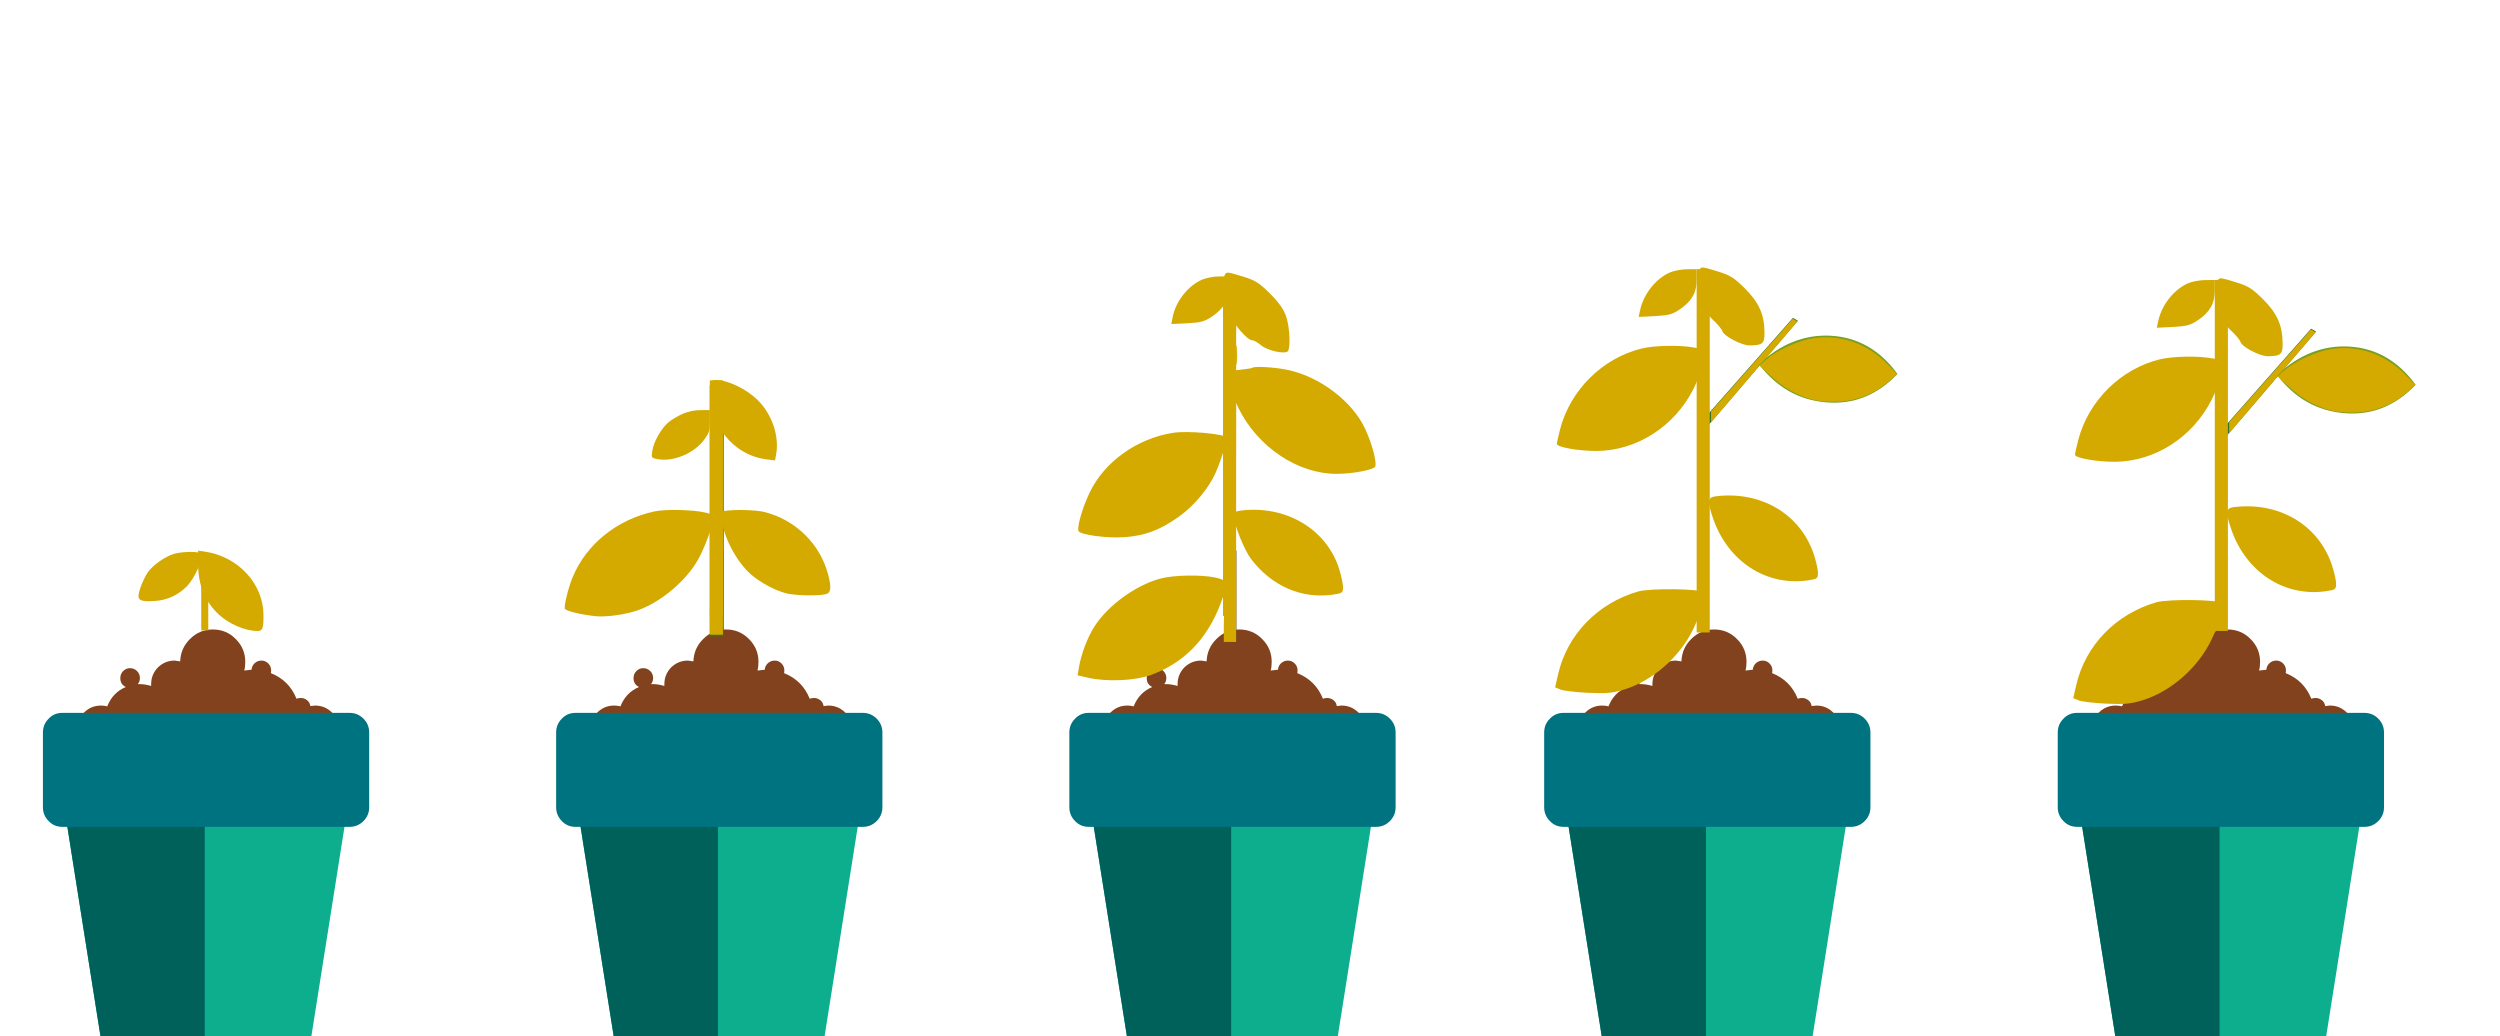 <?xml version="1.0" encoding="UTF-8" standalone="no"?>
<svg
   xmlns:dc="http://purl.org/dc/elements/1.1/"
   xmlns:cc="http://creativecommons.org/ns#"
   xmlns:rdf="http://www.w3.org/1999/02/22-rdf-syntax-ns#"
   xmlns:svg="http://www.w3.org/2000/svg"
   xmlns="http://www.w3.org/2000/svg"
   xmlns:xlink="http://www.w3.org/1999/xlink"
   xmlns:sodipodi="http://sodipodi.sourceforge.net/DTD/sodipodi-0.dtd"
   xmlns:inkscape="http://www.inkscape.org/namespaces/inkscape"
   version="1.1"
   preserveAspectRatio="none"
   x="0px"
   y="0px"
   width="700px"
   height="290px"
   viewBox="0 0 700 290"
   id="svg593"
   sodipodi:docname="plant.svg"
   inkscape:version="0.92.3 (2405546, 2018-03-11)">
  <sodipodi:namedview
     pagecolor="#ffffff"
     bordercolor="#666666"
     borderopacity="1"
     objecttolerance="10"
     gridtolerance="10"
     guidetolerance="10"
     inkscape:pageopacity="0"
     inkscape:pageshadow="2"
     inkscape:window-width="1366"
     inkscape:window-height="705"
     id="namedview595"
     showgrid="false"
     inkscape:zoom="1.2283455"
     inkscape:cx="375.99272"
     inkscape:cy="89.85319"
     inkscape:window-x="-8"
     inkscape:window-y="-8"
     inkscape:window-maximized="1"
     inkscape:current-layer="svg593" />
  <defs
     id="defs239">
    <g
       id="Symbol_12_0_Layer0_0_MEMBER_0_FILL">
      <path
         fill="#347424"
         stroke="none"
         d=" M 308.95 97.8 L 307.6 98.05 306.5 132.2 308.35 132.2 308.95 97.8 Z"
         id="path2" />
    </g>
    <g
       id="Symbol_12_0_Layer0_1_MEMBER_0_FILL">
      <path
         fill="#799F1F"
         stroke="none"
         d=" M 322.7 110.2 Q 316.95 108.8 312.65 112.05 308.5 115.2 307.8 121.1 313.5 122.35 317.9 119.2 322.35 116.05 322.7 110.2 Z"
         id="path5" />
    </g>
    <g
       id="Symbol_12_0_Layer0_2_MEMBER_0_FILL">
      <path
         fill="#CCD133"
         stroke="none"
         d=" M 322.5 73.05 Q 316.75 71.65 312.5 74.9 308.3 78.05 307.6 83.95 313.3 85.2 317.7 82.05 322.15 78.9 322.5 73.05 Z"
         id="path8" />
    </g>
    <g
       id="Symbol_12_0_Layer0_3_MEMBER_0_FILL">
      <path
         fill="#CCD133"
         stroke="none"
         d=" M 308.35 71.05 Q 307.2 68 303.75 66.8 302.05 69.9 303.3 73 304.5 76.05 307.85 77.3 309.45 74.05 308.35 71.05 Z"
         id="path11" />
    </g>
    <g
       id="Symbol_12_0_Layer0_4_MEMBER_0_FILL">
      <path
         fill="#41C0F0"
         stroke="none"
         d=" M 294.55 95.15 Q 292.75 96.2 292.75 97.65 292.75 99.1 294.55 100.15 296.35 101.2 298.9 101.25 297.1 103.05 296.6 105.05 296.05 107.1 297.1 108.1 298.15 109.15 300.15 108.65 302.15 108.1 303.95 106.35 304 108.85 305.05 110.65 306.1 112.45 307.55 112.45 309.05 112.45 310.1 110.65 311.15 108.85 311.15 106.35 313 108.1 315 108.65 317 109.15 318.05 108.1 319.05 107.1 318.55 105.05 318 103.05 316.25 101.25 318.8 101.2 320.6 100.15 322.35 99.1 322.35 97.65 322.35 96.2 320.6 95.15 318.8 94.1 316.25 94.05 318 92.25 318.55 90.25 319.05 88.25 318.05 87.2 317 86.15 315 86.65 313 87.2 311.15 88.95 311.15 86.45 310.1 84.65 309.05 82.85 307.55 82.85 306.1 82.85 305.05 84.65 304 86.45 303.95 88.95 302.15 87.2 300.15 86.65 298.15 86.15 297.1 87.2 296.05 88.25 296.6 90.25 297.1 92.25 298.9 94.05 296.35 94.1 294.55 95.15 M 304.95 98.75 Q 305.25 98.25 305.25 97.65 305.25 97.1 304.95 96.55 305.5 96.4 305.9 96 306.2 95.75 306.5 95.05 307.1 95.3 307.55 95.3 308.05 95.3 308.65 95.05 308.8 95.6 309.2 96 309.7 96.45 310.2 96.55 309.9 97.1 309.9 97.65 309.9 98.25 310.2 98.75 309.7 98.85 309.2 99.3 308.8 99.7 308.65 100.25 308.05 100 307.55 100 307.1 100 306.5 100.25 306.2 99.55 305.9 99.3 305.5 98.9 304.95 98.75 Z"
         id="path14" />
    </g>
    <g
       id="Symbol_12_0_Layer0_5_MEMBER_0_FILL">
      <path
         fill="#FFE400"
         stroke="none"
         d=" M 312.85 97.65 Q 312.85 95.45 311.3 93.9 309.75 92.35 307.55 92.35 305.4 92.35 303.8 93.9 302.25 95.5 302.25 97.65 302.25 99.85 303.8 101.4 305.4 102.95 307.55 102.95 309.75 102.95 311.3 101.4 312.85 99.85 312.85 97.65 Z"
         id="path17" />
    </g>
    <g
       id="Symbol_12_0_Layer0_6_MEMBER_0_FILL">
      <path
         fill="#347424"
         stroke="none"
         d=" M 463.05 113.25 L 461.75 113.25 461.75 152.3 463.05 152.3 463.05 113.25 Z"
         id="path20" />
    </g>
    <g
       id="Symbol_12_0_Layer0_7_MEMBER_0_FILL">
      <path
         fill="#799F1F"
         stroke="none"
         d=" M 458.75 138.3 Q 455.8 136.05 451.8 137.05 452.05 141.05 455.15 143.3 458.2 145.45 462.15 144.6 461.65 140.5 458.75 138.3 Z"
         id="path23" />
    </g>
    <g
       id="Symbol_12_0_Layer0_8_MEMBER_0_FILL">
      <path
         fill="#799F1F"
         stroke="none"
         d=" M 476.5 130.15 Q 471.5 128.55 467.45 131.15 463.5 133.75 462.55 138.95 467.6 140.45 471.7 137.9 475.85 135.3 476.5 130.15 Z"
         id="path26" />
    </g>
    <g
       id="Symbol_12_0_Layer0_9_MEMBER_0_FILL">
      <path
         fill="#CCD133"
         stroke="none"
         d=" M 458.9 112.55 Q 455.9 110.3 451.9 111.3 452.15 115.35 455.25 117.55 458.3 119.7 462.25 118.85 461.8 114.75 458.9 112.55 Z"
         id="path29" />
    </g>
    <g
       id="Symbol_12_0_Layer0_10_MEMBER_0_FILL">
      <path
         fill="#CCD133"
         stroke="none"
         d=" M 464.9 106.95 Q 462.55 107.75 461.75 109.9 461 111.95 462.1 114.2 464.4 113.35 465.25 111.25 466.1 109.1 464.9 106.95 Z"
         id="path32" />
    </g>
    <g
       id="Symbol_12_0_Layer0_11_MEMBER_0_FILL">
      <path
         fill="#5D3D2E"
         stroke="none"
         d=" M 365.75 54.95 L 365.75 81.4 367.55 81.4 367.55 54.95 365.75 54.95 Z"
         id="path35" />
    </g>
    <g
       id="Symbol_12_0_Layer0_12_MEMBER_0_FILL">
      <path
         fill="#82421D"
         stroke="none"
         d=" M 342.1 89.2 Q 342.1 91.1 343.45 92.5 344.8 93.85 346.7 93.85 348.7 93.85 350 92.4 351.85 93.85 354.1 93.85 356.1 93.85 357.75 92.75 359 94.45 360.9 95.4 362.85 96.4 365 96.4 368.45 96.4 371.05 94.05 373.35 95.45 375.85 95.45 378.25 95.45 380.3 94.25 382.25 93.1 383.45 91.1 384.05 92.35 385.15 93.1 386.3 93.85 387.65 93.85 389.55 93.85 390.9 92.5 392.25 91.1 392.25 89.2 392.25 87.3 390.9 85.95 389.55 84.6 387.65 84.6 L 386.75 84.7 Q 386.65 84 386.15 83.6 385.6 83.15 384.9 83.15 384.5 83.15 384.1 83.3 382.7 79.8 379.2 78.4 L 379.25 77.9 Q 379.25 77.1 378.7 76.55 378.15 76 377.4 76 376.65 76 376.1 76.5 375.55 77 375.5 77.75 375.45 77.75 374.1 77.9 374.3 77.25 374.3 76.25 374.3 73.7 372.5 71.9 370.7 70.05 368.1 70.05 365.55 70.05 363.75 71.85 361.95 73.6 361.85 76.15 L 360.8 76 Q 358.95 76 357.6 77.3 356.3 78.65 356.3 80.5 L 356.3 80.85 Q 355.1 80.5 354.1 80.5 L 353.75 80.5 Q 354.15 80 354.15 79.35 354.15 78.55 353.6 78 353.05 77.45 352.25 77.45 351.5 77.45 350.95 78 350.4 78.55 350.4 79.35 350.4 80.55 351.45 81.05 348.95 82.1 347.9 84.75 347.3 84.6 346.7 84.6 344.8 84.6 343.45 85.95 342.1 87.3 342.1 89.2 Z"
         id="path38" />
    </g>
    <g
       id="Symbol_12_0_Layer0_13_MEMBER_0_FILL">
      <path
         fill="#0DAE8E"
         stroke="none"
         d=" M 396.4 88.05 L 337.15 88.05 346.6 147.8 386.95 147.8 396.4 88.05 Z"
         id="path41" />
    </g>
    <g
       id="Symbol_12_0_Layer0_14_MEMBER_0_FILL">
      <path
         fill="#00615B"
         stroke="none"
         d=" M 366.55 88.05 L 337.15 88.05 346.6 147.8 366.55 147.8 366.55 88.05 Z"
         id="path44" />
    </g>
    <g
       id="Symbol_12_0_Layer0_15_MEMBER_0_FILL">
      <path
         fill="#007380"
         stroke="none"
         d=" M 339.3 86 Q 337.75 86 336.7 87.1 335.6 88.2 335.6 89.75 L 335.6 104.05 Q 335.6 105.6 336.7 106.7 337.75 107.8 339.3 107.8 L 394.25 107.8 Q 395.8 107.8 396.9 106.7 398 105.6 398 104.05 L 398 89.75 Q 398 88.2 396.9 87.1 395.8 86 394.25 86 L 339.3 86 Z"
         id="path47" />
    </g>
    <g
       id="Symbol_12_0_Layer0_16_MEMBER_0_FILL">
      <path
         fill="#799F1F"
         stroke="none"
         d=" M 362.65 57.55 Q 359.05 54.85 354.2 56.05 354.55 60.9 358.25 63.6 361.95 66.2 366.7 65.15 366.15 60.2 362.65 57.55 Z"
         id="path50" />
    </g>
    <g
       id="Symbol_12_0_Layer0_17_MEMBER_0_FILL">
      <path
         fill="#347424"
         stroke="none"
         d=" M 327.2 216.45 L 325.35 216.45 325.35 272.75 327.2 272.75 327.2 216.45 Z"
         id="path53" />
    </g>
    <g
       id="Symbol_12_0_Layer0_18_MEMBER_0_FILL">
      <path
         fill="#799F1F"
         stroke="none"
         d=" M 341.55 250.75 Q 335.8 249.35 331.5 252.6 327.35 255.75 326.65 261.65 332.35 262.9 336.75 259.75 341.2 256.6 341.55 250.75 Z"
         id="path56" />
    </g>
    <g
       id="Symbol_12_0_Layer0_19_MEMBER_0_FILL">
      <path
         fill="#799F1F"
         stroke="none"
         d=" M 318.95 242.3 Q 313.2 238.5 305.9 240.8 306.85 248.3 312.85 252 318.75 255.65 326 253.55 324.65 246 318.95 242.3 Z"
         id="path59" />
    </g>
    <g
       id="Symbol_12_0_Layer0_20_MEMBER_0_FILL">
      <path
         fill="#799F1F"
         stroke="none"
         d=" M 318.95 242.3 Q 313.2 238.5 305.9 240.8 306.85 248.3 312.85 252 318.75 255.65 326 253.55 324.65 246 318.95 242.3 Z"
         id="path62" />
    </g>
    <g
       id="Symbol_7_0_Layer0_0_MEMBER_0_FILL">
      <path
         fill="#799F1F"
         stroke="none"
         d=" M 378.15 41.7 Q 371.75 41.9 368.25 46.55 364.8 51.05 365.85 57.35 372.15 57 375.8 52.45 379.5 47.85 378.15 41.7 Z"
         id="path65" />
    </g>
    <g
       id="Symbol_12_0_Layer0_22_MEMBER_0_MEMBER_0_FILL">
      <path
         fill="#E9500F"
         stroke="none"
         d=" M 333.35 47.35 Q 332.45 45.8 331.2 45.8 329.95 45.8 329.05 47.35 328.15 48.85 328.1 51.05 326.55 49.5 324.85 49.1 323.15 48.65 322.25 49.55 321.35 50.4 321.8 52.15 322.25 53.85 323.75 55.4 321.6 55.45 320.05 56.35 318.55 57.2 318.55 58.45 318.55 59.7 320.05 60.6 321.55 61.5 323.75 61.55 322.25 63.1 321.8 64.8 321.35 66.55 322.25 67.4 323.15 68.3 324.85 67.85 326.55 67.4 328.1 65.9 328.15 68.1 329.05 69.6 329.95 71.15 331.2 71.15 332.45 71.15 333.35 69.6 334.25 68.05 334.25 65.9 335.8 67.45 337.55 67.85 339.25 68.3 340.15 67.4 341.05 66.55 340.6 64.8 340.15 63.1 338.6 61.55 340.8 61.5 342.3 60.6 343.85 59.7 343.85 58.45 343.85 57.2 342.3 56.35 340.8 55.45 338.6 55.4 340.15 53.85 340.6 52.15 341.05 50.4 340.15 49.55 339.25 48.65 337.55 49.1 335.8 49.5 334.25 51.05 334.25 48.9 333.35 47.35 M 333.45 57.55 Q 333.2 57.95 333.2 58.45 333.2 59.05 333.45 59.4 332.95 59.55 332.6 59.9 332.3 60.15 332.1 60.7 331.7 60.45 331.2 60.45 330.75 60.45 330.25 60.7 330.1 60.2 329.8 59.9 329.45 59.55 328.95 59.4 329.2 58.9 329.2 58.45 329.2 58.05 328.95 57.55 329.45 57.4 329.8 57.05 330.1 56.8 330.25 56.25 330.75 56.5 331.2 56.5 331.7 56.5 332.1 56.25 332.25 56.7 332.6 57.05 332.95 57.4 333.45 57.55 Z"
         id="path68" />
    </g>
    <g
       id="Symbol_12_0_Layer0_22_MEMBER_1_MEMBER_0_FILL">
      <path
         fill="#FFE400"
         stroke="none"
         d=" M 328 61.65 Q 329.35 63 331.2 63 333.05 63 334.4 61.65 335.7 60.35 335.7 58.45 335.7 56.6 334.4 55.3 333.05 53.95 331.2 53.95 329.35 53.95 328 55.3 326.65 56.6 326.65 58.45 326.65 60.35 328 61.65 Z"
         id="path71" />
    </g>
    <g
       id="Symbol_12_0_Layer0_23_MEMBER_0_MEMBER_0_FILL">
      <path
         fill="#E9500F"
         stroke="none"
         d=" M 419.75 295.4 Q 417.6 295.45 416.05 296.35 414.55 297.2 414.55 298.45 414.55 299.7 416.05 300.6 417.55 301.5 419.75 301.55 418.25 303.1 417.8 304.8 417.35 306.55 418.25 307.4 419.15 308.3 420.85 307.85 422.55 307.4 424.1 305.9 424.15 308.1 425.05 309.6 425.95 311.15 427.2 311.15 428.45 311.15 429.35 309.6 430.25 308.05 430.25 305.9 431.8 307.45 433.55 307.85 435.25 308.3 436.15 307.4 437.05 306.55 436.6 304.8 436.15 303.1 434.6 301.55 436.8 301.5 438.3 300.6 439.85 299.7 439.85 298.45 439.85 297.2 438.3 296.35 436.8 295.45 434.6 295.4 436.15 293.85 436.6 292.15 437.05 290.4 436.15 289.55 435.25 288.65 433.55 289.1 431.8 289.5 430.25 291.05 430.25 288.9 429.35 287.35 428.45 285.8 427.2 285.8 425.95 285.8 425.05 287.35 424.15 288.85 424.1 291.05 422.55 289.5 420.85 289.1 419.15 288.65 418.25 289.55 417.35 290.4 417.8 292.15 418.25 293.85 419.75 295.4 M 427.2 296.5 Q 427.7 296.5 428.1 296.25 428.25 296.7 428.6 297.05 428.95 297.4 429.45 297.55 429.2 297.95 429.2 298.45 429.2 299.05 429.45 299.4 428.95 299.55 428.6 299.9 428.3 300.15 428.1 300.7 427.7 300.45 427.2 300.45 426.75 300.45 426.25 300.7 426.1 300.2 425.8 299.9 425.45 299.55 424.95 299.4 425.2 298.9 425.2 298.45 425.2 298.05 424.95 297.55 425.45 297.4 425.8 297.05 426.1 296.8 426.25 296.25 426.75 296.5 427.2 296.5 Z"
         id="path74" />
    </g>
    <g
       id="Symbol_12_0_Layer0_23_MEMBER_1_MEMBER_0_FILL">
      <path
         fill="#FFE400"
         stroke="none"
         d=" M 427.2 293.95 Q 425.35 293.95 424 295.3 422.65 296.6 422.65 298.45 422.65 300.35 424 301.65 425.35 303 427.2 303 429.1 303 430.4 301.65 431.75 300.35 431.75 298.45 431.75 296.6 430.4 295.3 429.05 293.95 427.2 293.95 Z"
         id="path77" />
    </g>
    <g
       id="Symbol_11_0_Layer0_0_MEMBER_0_FILL">
      <path
         fill="#5D3D2E"
         stroke="none"
         d=" M 365.75 54.95 L 365.75 81.4 367.55 81.4 367.55 54.95 365.75 54.95 Z"
         id="path80" />
    </g>
    <g
       id="Symbol_11_0_Layer0_1_MEMBER_0_FILL">
      <path
         fill="#82421D"
         stroke="none"
         d=" M 342.1 89.2 Q 342.1 91.1 343.45 92.5 344.8 93.85 346.7 93.85 348.7 93.85 350 92.4 351.85 93.85 354.1 93.85 356.1 93.85 357.75 92.75 359 94.45 360.9 95.4 362.85 96.4 365 96.4 368.45 96.4 371.05 94.05 373.35 95.45 375.85 95.45 378.25 95.45 380.3 94.25 382.25 93.1 383.45 91.1 384.05 92.35 385.15 93.1 386.3 93.85 387.65 93.85 389.55 93.85 390.9 92.5 392.25 91.1 392.25 89.2 392.25 87.3 390.9 85.95 389.55 84.6 387.65 84.6 L 386.75 84.7 Q 386.65 84 386.15 83.6 385.6 83.15 384.9 83.15 384.5 83.15 384.1 83.3 382.7 79.8 379.2 78.4 L 379.25 77.9 Q 379.25 77.1 378.7 76.55 378.15 76 377.4 76 376.65 76 376.1 76.5 375.55 77 375.5 77.75 375.45 77.75 374.1 77.9 374.3 77.25 374.3 76.25 374.3 73.7 372.5 71.9 370.7 70.05 368.1 70.05 365.55 70.05 363.75 71.85 361.95 73.6 361.85 76.15 L 360.8 76 Q 358.95 76 357.6 77.3 356.3 78.65 356.3 80.5 L 356.3 80.85 Q 355.1 80.5 354.1 80.5 L 353.75 80.5 Q 354.15 80 354.15 79.35 354.15 78.55 353.6 78 353.05 77.45 352.25 77.45 351.5 77.45 350.95 78 350.4 78.55 350.4 79.35 350.4 80.55 351.45 81.05 348.95 82.1 347.9 84.75 347.3 84.6 346.7 84.6 344.8 84.6 343.45 85.95 342.1 87.3 342.1 89.2 Z"
         id="path83" />
    </g>
    <g
       id="Symbol_11_0_Layer0_2_MEMBER_0_FILL">
      <path
         fill="#0DAE8E"
         stroke="none"
         d=" M 396.4 88.05 L 337.15 88.05 346.6 147.8 386.95 147.8 396.4 88.05 Z"
         id="path86" />
    </g>
    <g
       id="Symbol_11_0_Layer0_3_MEMBER_0_FILL">
      <path
         fill="#00615B"
         stroke="none"
         d=" M 366.55 88.05 L 337.15 88.05 346.6 147.8 366.55 147.8 366.55 88.05 Z"
         id="path89" />
    </g>
    <g
       id="Symbol_11_0_Layer0_4_MEMBER_0_FILL">
      <path
         fill="#007380"
         stroke="none"
         d=" M 339.3 86 Q 337.75 86 336.7 87.1 335.6 88.2 335.6 89.75 L 335.6 104.05 Q 335.6 105.6 336.7 106.7 337.75 107.8 339.3 107.8 L 394.25 107.8 Q 395.8 107.8 396.9 106.7 398 105.6 398 104.05 L 398 89.75 Q 398 88.2 396.9 87.1 395.8 86 394.25 86 L 339.3 86 Z"
         id="path92" />
    </g>
    <g
       id="Symbol_11_0_Layer0_5_MEMBER_0_FILL">
      <path
         fill="#799F1F"
         stroke="none"
         d=" M 362.65 57.55 Q 359.05 54.85 354.2 56.05 354.55 60.9 358.25 63.6 361.95 66.2 366.7 65.15 366.15 60.2 362.65 57.55 Z"
         id="path95" />
    </g>
    <g
       id="Symbol_11_0_Layer0_6_MEMBER_0_FILL">
      <path
         fill="#347424"
         stroke="none"
         d=" M 327.2 216.45 L 325.35 216.45 325.35 272.75 327.2 272.75 327.2 216.45 Z"
         id="path98" />
    </g>
    <g
       id="Symbol_11_0_Layer0_7_MEMBER_0_FILL">
      <path
         fill="#799F1F"
         stroke="none"
         d=" M 341.55 250.75 Q 335.8 249.35 331.5 252.6 327.35 255.75 326.65 261.65 332.35 262.9 336.75 259.75 341.2 256.6 341.55 250.75 Z"
         id="path101" />
    </g>
    <g
       id="Symbol_11_0_Layer0_8_MEMBER_0_FILL">
      <path
         fill="#799F1F"
         stroke="none"
         d=" M 318.95 242.3 Q 313.2 238.5 305.9 240.8 306.85 248.3 312.85 252 318.75 255.65 326 253.55 324.65 246 318.95 242.3 Z"
         id="path104" />
    </g>
    <g
       id="Symbol_11_0_Layer0_9_MEMBER_0_FILL">
      <path
         fill="#799F1F"
         stroke="none"
         d=" M 318.95 242.3 Q 313.2 238.5 305.9 240.8 306.85 248.3 312.85 252 318.75 255.65 326 253.55 324.65 246 318.95 242.3 Z"
         id="path107" />
    </g>
    <g
       id="Symbol_11_0_Layer0_10_MEMBER_0_FILL">
      <path
         fill="#799F1F"
         stroke="none"
         d=" M 318.95 242.3 Q 313.2 238.5 305.9 240.8 306.85 248.3 312.85 252 318.75 255.65 326 253.55 324.65 246 318.95 242.3 Z"
         id="path110" />
    </g>
    <g
       id="Symbol_11_0_Layer0_12_MEMBER_0_MEMBER_0_FILL">
      <path
         fill="#E9500F"
         stroke="none"
         d=" M 189.6 368.15 Q 190.05 366.4 189.15 365.55 188.25 364.65 186.55 365.1 184.8 365.5 183.25 367.05 183.25 364.9 182.35 363.35 181.45 361.8 180.2 361.8 178.95 361.8 178.05 363.35 177.15 364.85 177.1 367.05 175.55 365.5 173.85 365.1 172.15 364.65 171.25 365.55 170.35 366.4 170.8 368.15 171.25 369.85 172.75 371.4 170.6 371.45 169.05 372.35 167.55 373.2 167.55 374.45 167.55 375.7 169.05 376.6 170.55 377.5 172.75 377.55 171.25 379.1 170.8 380.8 170.35 382.55 171.25 383.4 172.15 384.3 173.85 383.85 175.55 383.4 177.1 381.9 177.15 384.1 178.05 385.6 178.95 387.15 180.2 387.15 181.45 387.15 182.35 385.6 183.25 384.05 183.25 381.9 184.8 383.45 186.55 383.85 188.25 384.3 189.15 383.4 190.05 382.55 189.6 380.8 189.15 379.1 187.6 377.55 189.8 377.5 191.3 376.6 192.85 375.7 192.85 374.45 192.85 373.2 191.3 372.35 189.8 371.45 187.6 371.4 189.15 369.85 189.6 368.15 M 180.2 372.5 Q 180.7 372.5 181.1 372.25 181.25 372.7 181.6 373.05 181.95 373.4 182.45 373.55 182.2 373.95 182.2 374.45 182.2 375.05 182.45 375.4 181.95 375.55 181.6 375.9 181.3 376.15 181.1 376.7 180.7 376.45 180.2 376.45 179.75 376.45 179.25 376.7 179.1 376.2 178.8 375.9 178.45 375.55 177.95 375.4 178.2 374.9 178.2 374.45 178.2 374.05 177.95 373.55 178.45 373.4 178.8 373.05 179.1 372.8 179.25 372.25 179.75 372.5 180.2 372.5 Z"
         id="path113" />
    </g>
    <g
       id="Symbol_11_0_Layer0_12_MEMBER_1_MEMBER_0_FILL">
      <path
         fill="#FFE400"
         stroke="none"
         d=" M 177 377.65 Q 178.35 379 180.2 379 182.05 379 183.4 377.65 184.7 376.35 184.7 374.45 184.7 372.6 183.4 371.3 182.05 369.95 180.2 369.95 178.35 369.95 177 371.3 175.65 372.6 175.65 374.45 175.65 376.35 177 377.65 Z"
         id="path116" />
    </g>
    <g
       id="Symbol_10_0_Layer0_0_MEMBER_0_FILL">
      <path
         fill="#5D3D2E"
         stroke="none"
         d=" M 365.75 54.95 L 365.75 81.4 367.55 81.4 367.55 54.95 365.75 54.95 Z"
         id="path119" />
    </g>
    <g
       id="Symbol_10_0_Layer0_1_MEMBER_0_FILL">
      <path
         fill="#82421D"
         stroke="none"
         d=" M 342.1 89.2 Q 342.1 91.1 343.45 92.5 344.8 93.85 346.7 93.85 348.7 93.85 350 92.4 351.85 93.85 354.1 93.85 356.1 93.85 357.75 92.75 359 94.45 360.9 95.4 362.85 96.4 365 96.4 368.45 96.4 371.05 94.05 373.35 95.45 375.85 95.45 378.25 95.45 380.3 94.25 382.25 93.1 383.45 91.1 384.05 92.35 385.15 93.1 386.3 93.85 387.65 93.85 389.55 93.85 390.9 92.5 392.25 91.1 392.25 89.2 392.25 87.3 390.9 85.95 389.55 84.6 387.65 84.6 L 386.75 84.7 Q 386.65 84 386.15 83.6 385.6 83.15 384.9 83.15 384.5 83.15 384.1 83.3 382.7 79.8 379.2 78.4 L 379.25 77.9 Q 379.25 77.1 378.7 76.55 378.15 76 377.4 76 376.65 76 376.1 76.5 375.55 77 375.5 77.75 375.45 77.75 374.1 77.9 374.3 77.25 374.3 76.25 374.3 73.7 372.5 71.9 370.7 70.05 368.1 70.05 365.55 70.05 363.75 71.85 361.95 73.6 361.85 76.15 L 360.8 76 Q 358.95 76 357.6 77.3 356.3 78.65 356.3 80.5 L 356.3 80.85 Q 355.1 80.5 354.1 80.5 L 353.75 80.5 Q 354.15 80 354.15 79.35 354.15 78.55 353.6 78 353.05 77.45 352.25 77.45 351.5 77.45 350.95 78 350.4 78.55 350.4 79.35 350.4 80.55 351.45 81.05 348.95 82.1 347.9 84.75 347.3 84.6 346.7 84.6 344.8 84.6 343.45 85.95 342.1 87.3 342.1 89.2 Z"
         id="path122" />
    </g>
    <g
       id="Symbol_10_0_Layer0_2_MEMBER_0_FILL">
      <path
         fill="#0DAE8E"
         stroke="none"
         d=" M 396.4 88.05 L 337.15 88.05 346.6 147.8 386.95 147.8 396.4 88.05 Z"
         id="path125" />
    </g>
    <g
       id="Symbol_10_0_Layer0_3_MEMBER_0_FILL">
      <path
         fill="#00615B"
         stroke="none"
         d=" M 366.55 88.05 L 337.15 88.05 346.6 147.8 366.55 147.8 366.55 88.05 Z"
         id="path128" />
    </g>
    <g
       id="Symbol_10_0_Layer0_4_MEMBER_0_FILL">
      <path
         fill="#007380"
         stroke="none"
         d=" M 339.3 86 Q 337.75 86 336.7 87.1 335.6 88.2 335.6 89.75 L 335.6 104.05 Q 335.6 105.6 336.7 106.7 337.75 107.8 339.3 107.8 L 394.25 107.8 Q 395.8 107.8 396.9 106.7 398 105.6 398 104.05 L 398 89.75 Q 398 88.2 396.9 87.1 395.8 86 394.25 86 L 339.3 86 Z"
         id="path131" />
    </g>
    <g
       id="Symbol_10_0_Layer0_5_MEMBER_0_FILL">
      <path
         fill="#799F1F"
         stroke="none"
         d=" M 362.65 57.55 Q 359.05 54.85 354.2 56.05 354.55 60.9 358.25 63.6 361.95 66.2 366.7 65.15 366.15 60.2 362.65 57.55 Z"
         id="path134" />
    </g>
    <g
       id="Symbol_10_0_Layer0_6_MEMBER_0_FILL">
      <path
         fill="#347424"
         stroke="none"
         d=" M 327.2 216.45 L 325.35 216.45 325.35 272.75 327.2 272.75 327.2 216.45 Z"
         id="path137" />
    </g>
    <g
       id="Symbol_10_0_Layer0_7_MEMBER_0_FILL">
      <path
         fill="#799F1F"
         stroke="none"
         d=" M 341.55 250.75 Q 335.8 249.35 331.5 252.6 327.35 255.75 326.65 261.65 332.35 262.9 336.75 259.75 341.2 256.6 341.55 250.75 Z"
         id="path140" />
    </g>
    <g
       id="Symbol_10_0_Layer0_8_MEMBER_0_FILL">
      <path
         fill="#799F1F"
         stroke="none"
         d=" M 318.95 242.3 Q 313.2 238.5 305.9 240.8 306.85 248.3 312.85 252 318.75 255.65 326 253.55 324.65 246 318.95 242.3 Z"
         id="path143" />
    </g>
    <g
       id="Symbol_9_0_Layer0_0_MEMBER_0_FILL">
      <path
         fill="#5D3D2E"
         stroke="none"
         d=" M 365.75 54.95 L 365.75 81.4 367.55 81.4 367.55 54.95 365.75 54.95 Z"
         id="path146" />
    </g>
    <g
       id="Symbol_9_0_Layer0_1_MEMBER_0_FILL">
      <path
         fill="#82421D"
         stroke="none"
         d=" M 342.1 89.2 Q 342.1 91.1 343.45 92.5 344.8 93.85 346.7 93.85 348.7 93.85 350 92.4 351.85 93.85 354.1 93.85 356.1 93.85 357.75 92.75 359 94.45 360.9 95.4 362.85 96.4 365 96.4 368.45 96.4 371.05 94.05 373.35 95.45 375.85 95.45 378.25 95.45 380.3 94.25 382.25 93.1 383.45 91.1 384.05 92.35 385.15 93.1 386.3 93.85 387.65 93.85 389.55 93.85 390.9 92.5 392.25 91.1 392.25 89.2 392.25 87.3 390.9 85.95 389.55 84.6 387.65 84.6 L 386.75 84.7 Q 386.65 84 386.15 83.6 385.6 83.15 384.9 83.15 384.5 83.15 384.1 83.3 382.7 79.8 379.2 78.4 L 379.25 77.9 Q 379.25 77.1 378.7 76.55 378.15 76 377.4 76 376.65 76 376.1 76.5 375.55 77 375.5 77.75 375.45 77.75 374.1 77.9 374.3 77.25 374.3 76.25 374.3 73.7 372.5 71.9 370.7 70.05 368.1 70.05 365.55 70.05 363.75 71.85 361.95 73.6 361.85 76.15 L 360.8 76 Q 358.95 76 357.6 77.3 356.3 78.65 356.3 80.5 L 356.3 80.85 Q 355.1 80.5 354.1 80.5 L 353.75 80.5 Q 354.15 80 354.15 79.35 354.15 78.55 353.6 78 353.05 77.45 352.25 77.45 351.5 77.45 350.95 78 350.4 78.55 350.4 79.35 350.4 80.55 351.45 81.05 348.95 82.1 347.9 84.75 347.3 84.6 346.7 84.6 344.8 84.6 343.45 85.95 342.1 87.3 342.1 89.2 Z"
         id="path149" />
    </g>
    <g
       id="Symbol_9_0_Layer0_2_MEMBER_0_FILL">
      <path
         fill="#0DAE8E"
         stroke="none"
         d=" M 396.4 88.05 L 337.15 88.05 346.6 147.8 386.95 147.8 396.4 88.05 Z"
         id="path152" />
    </g>
    <g
       id="Symbol_9_0_Layer0_3_MEMBER_0_FILL">
      <path
         fill="#00615B"
         stroke="none"
         d=" M 366.55 88.05 L 337.15 88.05 346.6 147.8 366.55 147.8 366.55 88.05 Z"
         id="path155" />
    </g>
    <g
       id="Symbol_9_0_Layer0_4_MEMBER_0_FILL">
      <path
         fill="#007380"
         stroke="none"
         d=" M 339.3 86 Q 337.75 86 336.7 87.1 335.6 88.2 335.6 89.75 L 335.6 104.05 Q 335.6 105.6 336.7 106.7 337.75 107.8 339.3 107.8 L 394.25 107.8 Q 395.8 107.8 396.9 106.7 398 105.6 398 104.05 L 398 89.75 Q 398 88.2 396.9 87.1 395.8 86 394.25 86 L 339.3 86 Z"
         id="path158" />
    </g>
    <g
       id="Symbol_9_0_Layer0_5_MEMBER_0_FILL">
      <path
         fill="#799F1F"
         stroke="none"
         d=" M 362.65 57.55 Q 359.05 54.85 354.2 56.05 354.55 60.9 358.25 63.6 361.95 66.2 366.7 65.15 366.15 60.2 362.65 57.55 Z"
         id="path161" />
    </g>
    <g
       id="Symbol_8_0_Layer0_0_MEMBER_0_FILL">
      <path
         fill="#347424"
         stroke="none"
         d=" M 308.95 97.8 L 307.6 98.05 306.5 132.2 308.35 132.2 308.95 97.8 Z"
         id="path164" />
    </g>
    <g
       id="Symbol_8_0_Layer0_1_MEMBER_0_FILL">
      <path
         fill="#799F1F"
         stroke="none"
         d=" M 322.7 110.2 Q 316.95 108.8 312.65 112.05 308.5 115.2 307.8 121.1 313.5 122.35 317.9 119.2 322.35 116.05 322.7 110.2 Z"
         id="path167" />
    </g>
    <g
       id="Symbol_8_0_Layer0_2_MEMBER_0_FILL">
      <path
         fill="#CCD133"
         stroke="none"
         d=" M 322.5 73.05 Q 316.75 71.65 312.5 74.9 308.3 78.05 307.6 83.95 313.3 85.2 317.7 82.05 322.15 78.9 322.5 73.05 Z"
         id="path170" />
    </g>
    <g
       id="Symbol_8_0_Layer0_3_MEMBER_0_FILL">
      <path
         fill="#CCD133"
         stroke="none"
         d=" M 308.35 71.05 Q 307.2 68 303.75 66.8 302.05 69.9 303.3 73 304.5 76.05 307.85 77.3 309.45 74.05 308.35 71.05 Z"
         id="path173" />
    </g>
    <g
       id="Symbol_8_0_Layer0_4_MEMBER_0_FILL">
      <path
         fill="#41C0F0"
         stroke="none"
         d=" M 294.55 95.15 Q 292.75 96.2 292.75 97.65 292.75 99.1 294.55 100.15 296.35 101.2 298.9 101.25 297.1 103.05 296.6 105.05 296.05 107.1 297.1 108.1 298.15 109.15 300.15 108.65 302.15 108.1 303.95 106.35 304 108.85 305.05 110.65 306.1 112.45 307.55 112.45 309.05 112.45 310.1 110.65 311.15 108.85 311.15 106.35 313 108.1 315 108.65 317 109.15 318.05 108.1 319.05 107.1 318.55 105.05 318 103.05 316.25 101.25 318.8 101.2 320.6 100.15 322.35 99.1 322.35 97.65 322.35 96.2 320.6 95.15 318.8 94.1 316.25 94.05 318 92.25 318.55 90.25 319.05 88.25 318.05 87.2 317 86.15 315 86.65 313 87.2 311.15 88.95 311.15 86.45 310.1 84.65 309.05 82.85 307.55 82.85 306.1 82.85 305.05 84.65 304 86.45 303.95 88.95 302.15 87.2 300.15 86.65 298.15 86.15 297.1 87.2 296.05 88.25 296.6 90.25 297.1 92.25 298.9 94.05 296.35 94.1 294.55 95.15 M 304.95 98.75 Q 305.25 98.25 305.25 97.65 305.25 97.1 304.95 96.55 305.5 96.4 305.9 96 306.2 95.75 306.5 95.05 307.1 95.3 307.55 95.3 308.05 95.3 308.65 95.05 308.8 95.6 309.2 96 309.7 96.45 310.2 96.55 309.9 97.1 309.9 97.65 309.9 98.25 310.2 98.75 309.7 98.85 309.2 99.3 308.8 99.7 308.65 100.25 308.05 100 307.55 100 307.1 100 306.5 100.25 306.2 99.55 305.9 99.3 305.5 98.9 304.95 98.75 Z"
         id="path176" />
    </g>
    <g
       id="Symbol_8_0_Layer0_5_MEMBER_0_FILL">
      <path
         fill="#FFE400"
         stroke="none"
         d=" M 312.85 97.65 Q 312.85 95.45 311.3 93.9 309.75 92.35 307.55 92.35 305.4 92.35 303.8 93.9 302.25 95.5 302.25 97.65 302.25 99.85 303.8 101.4 305.4 102.95 307.55 102.95 309.75 102.95 311.3 101.4 312.85 99.85 312.85 97.65 Z"
         id="path179" />
    </g>
    <g
       id="Symbol_8_0_Layer0_6_MEMBER_0_FILL">
      <path
         fill="#347424"
         stroke="none"
         d=" M 463.05 113.25 L 461.75 113.25 461.75 152.3 463.05 152.3 463.05 113.25 Z"
         id="path182" />
    </g>
    <g
       id="Symbol_8_0_Layer0_7_MEMBER_0_FILL">
      <path
         fill="#799F1F"
         stroke="none"
         d=" M 458.75 138.3 Q 455.8 136.05 451.8 137.05 452.05 141.05 455.15 143.3 458.2 145.45 462.15 144.6 461.65 140.5 458.75 138.3 Z"
         id="path185" />
    </g>
    <g
       id="Symbol_8_0_Layer0_8_MEMBER_0_FILL">
      <path
         fill="#799F1F"
         stroke="none"
         d=" M 476.5 130.15 Q 471.5 128.55 467.45 131.15 463.5 133.75 462.55 138.95 467.6 140.45 471.7 137.9 475.85 135.3 476.5 130.15 Z"
         id="path188" />
    </g>
    <g
       id="Symbol_8_0_Layer0_9_MEMBER_0_FILL">
      <path
         fill="#CCD133"
         stroke="none"
         d=" M 458.9 112.55 Q 455.9 110.3 451.9 111.3 452.15 115.35 455.25 117.55 458.3 119.7 462.25 118.85 461.8 114.75 458.9 112.55 Z"
         id="path191" />
    </g>
    <g
       id="Symbol_8_0_Layer0_10_MEMBER_0_FILL">
      <path
         fill="#CCD133"
         stroke="none"
         d=" M 464.9 106.95 Q 462.55 107.75 461.75 109.9 461 111.95 462.1 114.2 464.4 113.35 465.25 111.25 466.1 109.1 464.9 106.95 Z"
         id="path194" />
    </g>
    <g
       id="Symbol_8_0_Layer0_11_MEMBER_0_FILL">
      <path
         fill="#5D3D2E"
         stroke="none"
         d=" M 365.75 54.95 L 365.75 81.4 367.55 81.4 367.55 54.95 365.75 54.95 Z"
         id="path197" />
    </g>
    <g
       id="Symbol_8_0_Layer0_12_MEMBER_0_FILL">
      <path
         fill="#82421D"
         stroke="none"
         d=" M 342.1 89.2 Q 342.1 91.1 343.45 92.5 344.8 93.85 346.7 93.85 348.7 93.85 350 92.4 351.85 93.85 354.1 93.85 356.1 93.85 357.75 92.75 359 94.45 360.9 95.4 362.85 96.4 365 96.4 368.45 96.4 371.05 94.05 373.35 95.45 375.85 95.45 378.25 95.45 380.3 94.25 382.25 93.1 383.45 91.1 384.05 92.35 385.15 93.1 386.3 93.85 387.65 93.85 389.55 93.85 390.9 92.5 392.25 91.1 392.25 89.2 392.25 87.3 390.9 85.95 389.55 84.6 387.65 84.6 L 386.75 84.7 Q 386.65 84 386.15 83.6 385.6 83.15 384.9 83.15 384.5 83.15 384.1 83.3 382.7 79.8 379.2 78.4 L 379.25 77.9 Q 379.25 77.1 378.7 76.55 378.15 76 377.4 76 376.65 76 376.1 76.5 375.55 77 375.5 77.75 375.45 77.75 374.1 77.9 374.3 77.25 374.3 76.25 374.3 73.7 372.5 71.9 370.7 70.05 368.1 70.05 365.55 70.05 363.75 71.85 361.95 73.6 361.85 76.15 L 360.8 76 Q 358.95 76 357.6 77.3 356.3 78.65 356.3 80.5 L 356.3 80.85 Q 355.1 80.5 354.1 80.5 L 353.75 80.5 Q 354.15 80 354.15 79.35 354.15 78.55 353.6 78 353.05 77.45 352.25 77.45 351.5 77.45 350.95 78 350.4 78.55 350.4 79.35 350.4 80.55 351.45 81.05 348.95 82.1 347.9 84.75 347.3 84.6 346.7 84.6 344.8 84.6 343.45 85.95 342.1 87.3 342.1 89.2 Z"
         id="path200" />
    </g>
    <g
       id="Symbol_8_0_Layer0_13_MEMBER_0_FILL">
      <path
         fill="#0DAE8E"
         stroke="none"
         d=" M 396.4 88.05 L 337.15 88.05 346.6 147.8 386.95 147.8 396.4 88.05 Z"
         id="path203" />
    </g>
    <g
       id="Symbol_8_0_Layer0_14_MEMBER_0_FILL">
      <path
         fill="#00615B"
         stroke="none"
         d=" M 366.55 88.05 L 337.15 88.05 346.6 147.8 366.55 147.8 366.55 88.05 Z"
         id="path206" />
    </g>
    <g
       id="Symbol_8_0_Layer0_15_MEMBER_0_FILL">
      <path
         fill="#007380"
         stroke="none"
         d=" M 339.3 86 Q 337.75 86 336.7 87.1 335.6 88.2 335.6 89.75 L 335.6 104.05 Q 335.6 105.6 336.7 106.7 337.75 107.8 339.3 107.8 L 394.25 107.8 Q 395.8 107.8 396.9 106.7 398 105.6 398 104.05 L 398 89.75 Q 398 88.2 396.9 87.1 395.8 86 394.25 86 L 339.3 86 Z"
         id="path209" />
    </g>
    <g
       id="Symbol_8_0_Layer0_16_MEMBER_0_FILL">
      <path
         fill="#799F1F"
         stroke="none"
         d=" M 362.65 57.55 Q 359.05 54.85 354.2 56.05 354.55 60.9 358.25 63.6 361.95 66.2 366.7 65.15 366.15 60.2 362.65 57.55 Z"
         id="path212" />
    </g>
    <g
       id="Symbol_8_0_Layer0_17_MEMBER_0_FILL">
      <path
         fill="#347424"
         stroke="none"
         d=" M 327.2 216.45 L 325.35 216.45 325.35 272.75 327.2 272.75 327.2 216.45 Z"
         id="path215" />
    </g>
    <g
       id="Symbol_8_0_Layer0_18_MEMBER_0_FILL">
      <path
         fill="#799F1F"
         stroke="none"
         d=" M 341.55 250.75 Q 335.8 249.35 331.5 252.6 327.35 255.75 326.65 261.65 332.35 262.9 336.75 259.75 341.2 256.6 341.55 250.75 Z"
         id="path218" />
    </g>
    <g
       id="Symbol_8_0_Layer0_19_MEMBER_0_FILL">
      <path
         fill="#799F1F"
         stroke="none"
         d=" M 318.95 242.3 Q 313.2 238.5 305.9 240.8 306.85 248.3 312.85 252 318.75 255.65 326 253.55 324.65 246 318.95 242.3 Z"
         id="path221" />
    </g>
    <g
       id="Symbol_8_0_Layer0_20_MEMBER_0_FILL">
      <path
         fill="#799F1F"
         stroke="none"
         d=" M 318.95 242.3 Q 313.2 238.5 305.9 240.8 306.85 248.3 312.85 252 318.75 255.65 326 253.55 324.65 246 318.95 242.3 Z"
         id="path224" />
    </g>
    <g
       id="Symbol_8_0_Layer0_22_MEMBER_0_MEMBER_0_FILL">
      <path
         fill="#E9500F"
         stroke="none"
         d=" M 333.35 47.35 Q 332.45 45.8 331.2 45.8 329.95 45.8 329.05 47.35 328.15 48.85 328.1 51.05 326.55 49.5 324.85 49.1 323.15 48.65 322.25 49.55 321.35 50.4 321.8 52.15 322.25 53.85 323.75 55.4 321.6 55.45 320.05 56.35 318.55 57.2 318.55 58.45 318.55 59.7 320.05 60.6 321.55 61.5 323.75 61.55 322.25 63.1 321.8 64.8 321.35 66.55 322.25 67.4 323.15 68.3 324.85 67.85 326.55 67.4 328.1 65.9 328.15 68.1 329.05 69.6 329.95 71.15 331.2 71.15 332.45 71.15 333.35 69.6 334.25 68.05 334.25 65.9 335.8 67.45 337.55 67.85 339.25 68.3 340.15 67.4 341.05 66.55 340.6 64.8 340.15 63.1 338.6 61.55 340.8 61.5 342.3 60.6 343.85 59.7 343.85 58.45 343.85 57.2 342.3 56.35 340.8 55.45 338.6 55.4 340.15 53.85 340.6 52.15 341.05 50.4 340.15 49.55 339.25 48.65 337.55 49.1 335.8 49.5 334.25 51.05 334.25 48.9 333.35 47.35 M 333.45 57.55 Q 333.2 57.95 333.2 58.45 333.2 59.05 333.45 59.4 332.95 59.55 332.6 59.9 332.3 60.15 332.1 60.7 331.7 60.45 331.2 60.45 330.75 60.45 330.25 60.7 330.1 60.2 329.8 59.9 329.45 59.55 328.95 59.4 329.2 58.9 329.2 58.45 329.2 58.05 328.95 57.55 329.45 57.4 329.8 57.05 330.1 56.8 330.25 56.25 330.75 56.5 331.2 56.5 331.7 56.5 332.1 56.25 332.25 56.7 332.6 57.05 332.95 57.4 333.45 57.55 Z"
         id="path227" />
    </g>
    <g
       id="Symbol_8_0_Layer0_22_MEMBER_1_MEMBER_0_FILL">
      <path
         fill="#FFE400"
         stroke="none"
         d=" M 328 61.65 Q 329.35 63 331.2 63 333.05 63 334.4 61.65 335.7 60.35 335.7 58.45 335.7 56.6 334.4 55.3 333.05 53.95 331.2 53.95 329.35 53.95 328 55.3 326.65 56.6 326.65 58.45 326.65 60.35 328 61.65 Z"
         id="path230" />
    </g>
    <g
       id="Symbol_8_0_Layer0_23_MEMBER_0_MEMBER_0_FILL">
      <path
         fill="#E9500F"
         stroke="none"
         d=" M 419.75 295.4 Q 417.6 295.45 416.05 296.35 414.55 297.2 414.55 298.45 414.55 299.7 416.05 300.6 417.55 301.5 419.75 301.55 418.25 303.1 417.8 304.8 417.35 306.55 418.25 307.4 419.15 308.3 420.85 307.85 422.55 307.4 424.1 305.9 424.15 308.1 425.05 309.6 425.95 311.15 427.2 311.15 428.45 311.15 429.35 309.6 430.25 308.05 430.25 305.9 431.8 307.45 433.55 307.85 435.25 308.3 436.15 307.4 437.05 306.55 436.6 304.8 436.15 303.1 434.6 301.55 436.8 301.5 438.3 300.6 439.85 299.7 439.85 298.45 439.85 297.2 438.3 296.35 436.8 295.45 434.6 295.4 436.15 293.85 436.6 292.15 437.05 290.4 436.15 289.55 435.25 288.65 433.55 289.1 431.8 289.5 430.25 291.05 430.25 288.9 429.35 287.35 428.45 285.8 427.2 285.8 425.95 285.8 425.05 287.35 424.15 288.85 424.1 291.05 422.55 289.5 420.85 289.1 419.15 288.65 418.25 289.55 417.35 290.4 417.8 292.15 418.25 293.85 419.75 295.4 M 427.2 296.5 Q 427.7 296.5 428.1 296.25 428.25 296.7 428.6 297.05 428.95 297.4 429.45 297.55 429.2 297.95 429.2 298.45 429.2 299.05 429.45 299.4 428.95 299.55 428.6 299.9 428.3 300.15 428.1 300.7 427.7 300.45 427.2 300.45 426.75 300.45 426.25 300.7 426.1 300.2 425.8 299.9 425.45 299.55 424.95 299.4 425.2 298.9 425.2 298.45 425.2 298.05 424.95 297.55 425.45 297.4 425.8 297.05 426.1 296.8 426.25 296.25 426.75 296.5 427.2 296.5 Z"
         id="path233" />
    </g>
    <g
       id="Symbol_8_0_Layer0_23_MEMBER_1_MEMBER_0_FILL">
      <path
         fill="#FFE400"
         stroke="none"
         d=" M 427.2 293.95 Q 425.35 293.95 424 295.3 422.65 296.6 422.65 298.45 422.65 300.35 424 301.65 425.35 303 427.2 303 429.1 303 430.4 301.65 431.75 300.35 431.75 298.45 431.75 296.6 430.4 295.3 429.05 293.95 427.2 293.95 Z"
         id="path236" />
    </g>
  </defs>
  <g
     id="g243"
     transform="matrix(0.887,0.767,-0.75,0.907,302.724,-235.856)"
     style="fill:#d4aa00">
    <use
       height="100%"
       width="100%"
       y="0"
       x="0"
       id="use241"
       xlink:href="#Symbol_12_0_Layer0_0_MEMBER_0_FILL"
       style="fill:#d4aa00" />
  </g>
  <g
     id="g247"
     transform="matrix(1.609,1.361,-1.361,1.609,162.05,-511.8)">
    <use
       height="100%"
       width="100%"
       y="0"
       x="0"
       id="use245"
       xlink:href="#Symbol_12_0_Layer0_1_MEMBER_0_FILL" />
  </g>
  <g
     id="g291"
     transform="matrix(1.464,0,0,1.464,-58.95,73.7)">
    <use
       height="100%"
       width="100%"
       y="0"
       x="0"
       id="use289"
       xlink:href="#Symbol_12_0_Layer0_12_MEMBER_0_FILL" />
  </g>
  <g
     id="g295"
     transform="matrix(1.464,0,0,1.464,-58.95,73.7)">
    <use
       height="100%"
       width="100%"
       y="0"
       x="0"
       id="use293"
       xlink:href="#Symbol_12_0_Layer0_13_MEMBER_0_FILL" />
  </g>
  <g
     id="g299"
     transform="matrix(1.464,0,0,1.464,-58.95,73.7)">
    <use
       height="100%"
       width="100%"
       y="0"
       x="0"
       id="use297"
       xlink:href="#Symbol_12_0_Layer0_14_MEMBER_0_FILL" />
  </g>
  <g
     id="g303"
     transform="matrix(1.464,0,0,1.464,-58.95,73.7)">
    <use
       height="100%"
       width="100%"
       y="0"
       x="0"
       id="use301"
       xlink:href="#Symbol_12_0_Layer0_15_MEMBER_0_FILL" />
  </g>
  <g
     id="g351"
     transform="matrix(1.464,0,0,1.464,-191.9,73.7)">
    <use
       height="100%"
       width="100%"
       y="0"
       x="0"
       id="use349"
       xlink:href="#Symbol_11_0_Layer0_0_MEMBER_0_FILL" />
  </g>
  <g
     id="g355"
     transform="matrix(1.464,0,0,1.464,-191.9,73.7)">
    <use
       height="100%"
       width="100%"
       y="0"
       x="0"
       id="use353"
       xlink:href="#Symbol_11_0_Layer0_1_MEMBER_0_FILL" />
  </g>
  <g
     id="g359"
     transform="matrix(1.464,0,0,1.464,-191.9,73.7)">
    <use
       height="100%"
       width="100%"
       y="0"
       x="0"
       id="use357"
       xlink:href="#Symbol_11_0_Layer0_2_MEMBER_0_FILL" />
  </g>
  <g
     id="g363"
     transform="matrix(1.464,0,0,1.464,-191.9,73.7)">
    <use
       height="100%"
       width="100%"
       y="0"
       x="0"
       id="use361"
       xlink:href="#Symbol_11_0_Layer0_3_MEMBER_0_FILL" />
  </g>
  <g
     id="g367"
     transform="matrix(1.464,0,0,1.464,-191.9,73.7)">
    <use
       height="100%"
       width="100%"
       y="0"
       x="0"
       id="use365"
       xlink:href="#Symbol_11_0_Layer0_4_MEMBER_0_FILL" />
  </g>
  <g
     id="g411"
     transform="matrix(1.464,0,0,1.464,-335.6,73.7)">
    <use
       height="100%"
       width="100%"
       y="0"
       x="0"
       id="use409"
       xlink:href="#Symbol_10_0_Layer0_0_MEMBER_0_FILL" />
  </g>
  <g
     id="g415"
     transform="matrix(1.464,0,0,1.464,-335.6,73.7)">
    <use
       height="100%"
       width="100%"
       y="0"
       x="0"
       id="use413"
       xlink:href="#Symbol_10_0_Layer0_1_MEMBER_0_FILL" />
  </g>
  <g
     id="g419"
     transform="matrix(1.464,0,0,1.464,-335.6,73.7)">
    <use
       height="100%"
       width="100%"
       y="0"
       x="0"
       id="use417"
       xlink:href="#Symbol_10_0_Layer0_2_MEMBER_0_FILL" />
  </g>
  <g
     id="g423"
     transform="matrix(1.464,0,0,1.464,-335.6,73.7)">
    <use
       height="100%"
       width="100%"
       y="0"
       x="0"
       id="use421"
       xlink:href="#Symbol_10_0_Layer0_3_MEMBER_0_FILL" />
  </g>
  <g
     id="g427"
     transform="matrix(1.464,0,0,1.464,-335.6,73.7)">
    <use
       height="100%"
       width="100%"
       y="0"
       x="0"
       id="use425"
       xlink:href="#Symbol_10_0_Layer0_4_MEMBER_0_FILL" />
  </g>
  <g
     id="g435"
     transform="matrix(2.108,0,0,1.248,-487.1,-162.223)">
    <use
       height="100%"
       width="100%"
       y="0"
       x="0"
       id="use433"
       xlink:href="#Symbol_10_0_Layer0_6_MEMBER_0_FILL" />
  </g>
  <g
     id="g459"
     transform="matrix(1.464,0,0,1.464,-479.3,73.7)">
    <use
       height="100%"
       width="100%"
       y="0"
       x="0"
       id="use457"
       xlink:href="#Symbol_9_0_Layer0_1_MEMBER_0_FILL" />
  </g>
  <g
     id="g463"
     transform="matrix(1.464,0,0,1.464,-479.3,73.7)">
    <use
       height="100%"
       width="100%"
       y="0"
       x="0"
       id="use461"
       xlink:href="#Symbol_9_0_Layer0_2_MEMBER_0_FILL" />
  </g>
  <g
     id="g467"
     transform="matrix(1.464,0,0,1.464,-479.3,73.7)">
    <use
       height="100%"
       width="100%"
       y="0"
       x="0"
       id="use465"
       xlink:href="#Symbol_9_0_Layer0_3_MEMBER_0_FILL" />
  </g>
  <g
     id="g471"
     transform="matrix(1.464,0,0,1.464,-479.3,73.7)">
    <use
       height="100%"
       width="100%"
       y="0"
       x="0"
       id="use469"
       xlink:href="#Symbol_9_0_Layer0_4_MEMBER_0_FILL" />
  </g>
  <g
     id="g531"
     transform="matrix(1.464,0,0,1.464,84.85,73.7)">
    <use
       height="100%"
       width="100%"
       y="0"
       x="0"
       id="use529"
       xlink:href="#Symbol_8_0_Layer0_11_MEMBER_0_FILL" />
  </g>
  <g
     id="g535"
     transform="matrix(1.464,0,0,1.464,84.85,73.7)">
    <use
       height="100%"
       width="100%"
       y="0"
       x="0"
       id="use533"
       xlink:href="#Symbol_8_0_Layer0_12_MEMBER_0_FILL" />
  </g>
  <g
     id="g539"
     transform="matrix(1.464,0,0,1.464,84.85,73.7)">
    <use
       height="100%"
       width="100%"
       y="0"
       x="0"
       id="use537"
       xlink:href="#Symbol_8_0_Layer0_13_MEMBER_0_FILL" />
  </g>
  <g
     id="g543"
     transform="matrix(1.464,0,0,1.464,84.85,73.7)">
    <use
       height="100%"
       width="100%"
       y="0"
       x="0"
       id="use541"
       xlink:href="#Symbol_8_0_Layer0_14_MEMBER_0_FILL" />
  </g>
  <g
     id="g547"
     transform="matrix(1.464,0,0,1.464,84.85,73.7)">
    <use
       height="100%"
       width="100%"
       y="0"
       x="0"
       id="use545"
       xlink:href="#Symbol_8_0_Layer0_15_MEMBER_0_FILL" />
  </g>
  <path
     style="opacity:1;fill:#d4aa00;fill-opacity:1;fill-rule:evenodd;stroke:none;stroke-width:7.692;stroke-linecap:round;stroke-linejoin:round;stroke-miterlimit:4;stroke-dasharray:none;stroke-dashoffset:0;stroke-opacity:1"
     d="m 55.47,157.867 c 0,5.984 1.907,10.613 5.884,14.278 2.817,2.596 7.339,4.52 10.656,4.533 1.515,0.006 1.764,-0.602 1.772,-4.328 0.02,-8.894 -7.097,-16.586 -16.582,-17.922 l -1.73,-0.244 z"
     id="path1711"
     inkscape:connector-curvature="0" />
  <path
     style="opacity:1;fill:#d4aa00;fill-opacity:1;fill-rule:evenodd;stroke:none;stroke-width:7.692;stroke-linecap:round;stroke-linejoin:round;stroke-miterlimit:4;stroke-dasharray:none;stroke-dashoffset:0;stroke-opacity:1"
     d="m 48.589,155.12 c -2.432,0.758 -5.831,3.165 -7.142,5.055 -1.288,1.859 -2.667,5.345 -2.667,6.743 0,1.281 1.154,1.601 4.816,1.337 3.269,-0.236 6.271,-1.633 8.678,-4.04 1.664,-1.664 3.682,-5.535 4.137,-7.936 0.205,-1.081 0.103,-1.318 -0.655,-1.521 -1.537,-0.412 -5.293,-0.223 -7.168,0.362 z"
     id="path1715"
     inkscape:connector-curvature="0" />
  <path
     style="opacity:1;fill:#d4aa00;fill-opacity:1;fill-rule:evenodd;stroke:none;stroke-width:7.692;stroke-linecap:round;stroke-linejoin:round;stroke-miterlimit:4;stroke-dasharray:none;stroke-dashoffset:0;stroke-opacity:1"
     d="m 56.339,166.54 -0.01,-9.973 h 0.995 0.995 v 9.973 9.973 h -0.985 -0.985 z"
     id="path1717"
     inkscape:connector-curvature="0" />
  <path
     style="opacity:1;fill:#d4aa00;fill-opacity:1;fill-rule:evenodd;stroke:none;stroke-width:7.692;stroke-linecap:round;stroke-linejoin:round;stroke-miterlimit:4;stroke-dasharray:none;stroke-dashoffset:0;stroke-opacity:1"
     d="m 183.284,143.192 c -10.5,2.256 -19.047,9.105 -22.914,18.36 -1.244,2.978 -2.505,8.077 -2.196,8.882 0.24,0.625 4.387,1.646 8.485,2.09 2.975,0.322 8.355,-0.413 11.847,-1.62 6.39,-2.208 13.503,-8.143 16.875,-14.083 1.847,-3.252 4.114,-9.308 4.284,-11.443 0.102,-1.275 0.042,-1.327 -2.134,-1.852 -3.419,-0.825 -11.123,-1.006 -14.247,-0.335 z"
     id="path1719"
     inkscape:connector-curvature="0" />
  <path
     style="opacity:1;fill:#d4aa00;fill-opacity:1;fill-rule:evenodd;stroke:none;stroke-width:7.567;stroke-linecap:round;stroke-linejoin:round;stroke-miterlimit:4;stroke-dasharray:none;stroke-dashoffset:0;stroke-opacity:1"
     d="m 198.752,172.811 c 0,-4.114 0.1,-4.923 0.611,-4.923 0.784,0 0.785,-1.287 0.004,-3.778 -0.513,-1.638 -0.6,-6.062 -0.563,-28.914 0.024,-14.839 0.127,-26.67 0.229,-26.291 0.153,0.567 0.472,0.645 1.801,0.439 l 1.615,-0.25 -0.176,16.497 c -0.097,9.074 -0.307,17.251 -0.467,18.171 -0.196,1.129 -0.144,1.674 0.159,1.674 0.321,0 0.45,4.622 0.45,16.149 v 16.149 h -1.832 -1.832 z"
     id="path1721"
     inkscape:connector-curvature="0" />
  <path
     style="opacity:1;fill:#d4aa00;fill-opacity:1;fill-rule:evenodd;stroke:none;stroke-width:7.692;stroke-linecap:round;stroke-linejoin:round;stroke-miterlimit:4;stroke-dasharray:none;stroke-dashoffset:0;stroke-opacity:1"
     d="m 203.074,143.035 c -1.165,0.174 -1.172,0.19 -0.962,2.502 0.437,4.815 4.167,11.815 8.155,15.304 2.584,2.26 6.696,4.463 9.877,5.292 2.392,0.623 8.58,0.773 10.969,0.267 1.545,-0.328 1.752,-1.718 0.804,-5.401 -2.225,-8.644 -9.092,-15.42 -17.884,-17.645 -2.261,-0.572 -8.111,-0.742 -10.958,-0.317 z"
     id="path1723"
     inkscape:connector-curvature="0" />
  <path
     style="opacity:1;fill:#d4aa00;fill-opacity:1;fill-rule:evenodd;stroke:none;stroke-width:7.692;stroke-linecap:round;stroke-linejoin:round;stroke-miterlimit:4;stroke-dasharray:none;stroke-dashoffset:0;stroke-opacity:1"
     d="m 191.315,115.807 c -1.292,0.531 -3.136,1.611 -4.097,2.399 -2.053,1.683 -4.241,5.549 -4.593,8.117 -0.228,1.66 -0.167,1.834 0.715,2.07 4.682,1.253 11.107,-1.304 14.067,-5.6 1.226,-1.78 1.347,-2.223 1.347,-4.963 v -3.008 l -2.544,0.01 c -1.728,0.007 -3.298,0.32 -4.893,0.976 z"
     id="path1725"
     inkscape:connector-curvature="0" />
  <path
     style="opacity:1;fill:#d4aa00;fill-opacity:1;fill-rule:evenodd;stroke:none;stroke-width:7.692;stroke-linecap:round;stroke-linejoin:round;stroke-miterlimit:4;stroke-dasharray:none;stroke-dashoffset:0;stroke-opacity:1"
     d="m 199.065,108.348 c -0.93,10.191 6.025,19.159 15.746,20.301 l 2.202,0.259 0.287,-1.528 c 0.969,-5.167 -1.067,-11.284 -5.101,-15.317 -3.097,-3.097 -8.353,-5.648 -11.638,-5.648 -1.279,0 -1.325,0.061 -1.496,1.933 z"
     id="path1727"
     inkscape:connector-curvature="0" />
  <path
     style="opacity:1;fill:#d4aa00;fill-opacity:1;fill-rule:evenodd;stroke:none;stroke-width:10.879;stroke-linecap:round;stroke-linejoin:round;stroke-miterlimit:4;stroke-dasharray:none;stroke-dashoffset:0;stroke-opacity:1"
     d="m 342.662,174.97 c 0,-2.628 0.27,-5.048 0.599,-5.377 0.412,-0.412 0.416,-1.394 0.014,-3.137 -0.858,-3.721 -0.805,-36.63 0.059,-36.918 0.512,-0.171 0.512,-0.858 0,-2.893 -0.447,-1.775 -0.672,-9.236 -0.672,-22.275 V 84.765 h 1.727 1.727 v 7.214 c 0,5.539 -0.253,7.978 -1.091,10.506 -2.007,6.057 -2.048,6.843 -0.379,7.262 l 1.47,0.369 -0.014,15.676 c -0.008,8.622 -0.255,16.712 -0.55,17.978 -0.338,1.452 -0.333,2.374 0.014,2.495 0.333,0.116 0.55,6.772 0.55,16.838 v 16.646 h -1.727 -1.727 z"
     id="path1729"
     inkscape:connector-curvature="0" />
  <path
     style="opacity:1;fill:#d4aa00;fill-opacity:1;fill-rule:evenodd;stroke:none;stroke-width:10.879;stroke-linecap:round;stroke-linejoin:round;stroke-miterlimit:4;stroke-dasharray:none;stroke-dashoffset:0;stroke-opacity:1"
     d="m 328.502,121.183 c -10.188,1.582 -19.339,8.15 -23.441,16.823 -2.076,4.39 -3.613,9.816 -3.041,10.741 0.629,1.018 7.901,1.979 12.642,1.67 5.834,-0.38 9.948,-1.901 15.293,-5.655 4.356,-3.059 8.557,-8.083 10.484,-12.538 1.514,-3.499 3.424,-9.43 3.131,-9.722 -1.067,-1.067 -11.061,-1.942 -15.068,-1.319 z"
     id="path1731"
     inkscape:connector-curvature="0" />
  <path
     style="opacity:1;fill:#d4aa00;fill-opacity:1;fill-rule:evenodd;stroke:none;stroke-width:10.879;stroke-linecap:round;stroke-linejoin:round;stroke-miterlimit:4;stroke-dasharray:none;stroke-dashoffset:0;stroke-opacity:1"
     d="m 324.881,162.005 c -6.872,1.848 -14.648,7.501 -18.433,13.4 -1.919,2.99 -3.711,7.696 -4.333,11.376 l -0.39,2.308 2.955,0.682 c 5.056,1.167 12.961,0.854 17.323,-0.686 9.349,-3.3 15.988,-10.048 19.769,-20.094 2.199,-5.843 2.065,-6.521 -1.441,-7.273 -4.007,-0.859 -11.721,-0.716 -15.45,0.286 z"
     id="path1733"
     inkscape:connector-curvature="0" />
  <path
     style="opacity:1;fill:#d4aa00;fill-opacity:1;fill-rule:evenodd;stroke:none;stroke-width:10.879;stroke-linecap:round;stroke-linejoin:round;stroke-miterlimit:4;stroke-dasharray:none;stroke-dashoffset:0;stroke-opacity:1"
     d="m 347.411,142.963 c -1.616,0.201 -1.871,0.454 -1.871,1.863 0,2.101 2.926,9.297 4.756,11.696 5.825,7.637 14.269,11.278 23.09,9.955 2.451,-0.368 2.664,-0.53 2.664,-2.04 0,-0.902 -0.479,-3.179 -1.064,-5.059 -3.485,-11.197 -14.895,-17.989 -27.575,-16.416 z"
     id="path1735"
     inkscape:connector-curvature="0" />
  <path
     style="opacity:1;fill:#d4aa00;fill-opacity:1;fill-rule:evenodd;stroke:none;stroke-width:10.879;stroke-linecap:round;stroke-linejoin:round;stroke-miterlimit:4;stroke-dasharray:none;stroke-dashoffset:0;stroke-opacity:1"
     d="m 350.673,102.977 c -0.132,0.127 -1.665,0.374 -3.406,0.55 -1.741,0.175 -3.258,0.33 -3.37,0.345 -0.84,0.106 0.892,6.377 2.868,10.388 5.379,10.914 16.581,18.421 27.487,18.421 4.507,0 10.465,-1.142 10.822,-2.075 0.478,-1.246 -0.937,-6.498 -2.854,-10.59 -3.582,-7.65 -12.647,-14.535 -21.648,-16.443 -3.58,-0.759 -9.37,-1.108 -9.901,-0.596 z"
     id="path1737"
     inkscape:connector-curvature="0" />
  <path
     style="opacity:1;fill:#d4aa00;fill-opacity:1;fill-rule:evenodd;stroke:none;stroke-width:10.879;stroke-linecap:round;stroke-linejoin:round;stroke-miterlimit:4;stroke-dasharray:none;stroke-dashoffset:0;stroke-opacity:1"
     d="m 342.856,77.174 c -0.644,1.679 0.225,8.078 1.486,10.936 1.346,3.049 4.945,7.16 6.269,7.16 0.444,0 1.558,0.632 2.476,1.404 1.669,1.404 6.217,2.506 7.379,1.787 0.946,-0.585 0.732,-6.675 -0.346,-9.853 -0.676,-1.993 -2.013,-3.89 -4.495,-6.377 -2.985,-2.992 -4.139,-3.728 -7.446,-4.749 -4.685,-1.447 -4.883,-1.459 -5.325,-0.308 z"
     id="path1739"
     inkscape:connector-curvature="0" />
  <path
     style="opacity:1;fill:#d4aa00;fill-opacity:1;fill-rule:evenodd;stroke:none;stroke-width:10.879;stroke-linecap:round;stroke-linejoin:round;stroke-miterlimit:4;stroke-dasharray:none;stroke-dashoffset:0;stroke-opacity:1"
     d="m 336.603,78.29 c -3.965,1.715 -7.422,6.114 -8.262,10.514 l -0.369,1.932 4.459,-0.22 c 3.737,-0.184 4.856,-0.487 6.906,-1.865 3.367,-2.263 4.749,-4.685 4.749,-8.323 v -2.954 l -2.734,0.023 c -1.504,0.012 -3.641,0.415 -4.749,0.894 z"
     id="path1741"
     inkscape:connector-curvature="0" />
  <path
     style="opacity:1;fill:#d4aa00;fill-opacity:1;fill-rule:evenodd;stroke:none;stroke-width:10.879;stroke-linecap:round;stroke-linejoin:round;stroke-miterlimit:4;stroke-dasharray:none;stroke-dashoffset:0;stroke-opacity:1"
     d=""
     id="path1749"
     inkscape:connector-curvature="0" />
  <path
     style="opacity:1;fill:#d4aa00;fill-opacity:1;fill-rule:evenodd;stroke:none;stroke-width:10.879;stroke-linecap:round;stroke-linejoin:round;stroke-miterlimit:4;stroke-dasharray:none;stroke-dashoffset:0;stroke-opacity:1"
     d="m 476.023,75.232 c -0.698,0.698 -0.398,6.266 0.501,9.294 0.609,2.052 1.591,3.632 3.153,5.078 1.247,1.154 2.423,2.586 2.612,3.182 0.428,1.349 5.426,3.94 7.579,3.93 3.616,-0.018 4.193,-0.486 4.193,-3.409 0,-5.12 -1.483,-8.534 -5.412,-12.464 -3.027,-3.027 -4.178,-3.763 -7.49,-4.786 -4.326,-1.336 -4.582,-1.377 -5.135,-0.825 z"
     id="path1753"
     inkscape:connector-curvature="0" />
  <path
     style="opacity:1;fill:#d4aa00;fill-opacity:1;fill-rule:evenodd;stroke:none;stroke-width:10.879;stroke-linecap:round;stroke-linejoin:round;stroke-miterlimit:4;stroke-dasharray:none;stroke-dashoffset:0;stroke-opacity:1"
     d="m 467.58,76.284 c -3.929,1.699 -7.37,6.04 -8.337,10.516 l -0.418,1.935 4.521,-0.223 c 3.803,-0.187 4.91,-0.484 6.968,-1.868 3.367,-2.263 4.749,-4.685 4.749,-8.323 v -2.954 l -2.734,0.023 c -1.504,0.012 -3.641,0.415 -4.749,0.894 z"
     id="path1755"
     inkscape:connector-curvature="0" />
  <path
     style="opacity:1;fill:#d4aa00;fill-opacity:1;fill-rule:evenodd;stroke:none;stroke-width:10.879;stroke-linecap:round;stroke-linejoin:round;stroke-miterlimit:4;stroke-dasharray:none;stroke-dashoffset:0;stroke-opacity:1"
     d="m 459.677,97.585 c -10.954,2.654 -20.001,11.608 -22.854,22.616 -0.498,1.92 -0.905,3.759 -0.905,4.087 0,0.933 6.157,2.019 11.225,1.979 11.188,-0.088 21.75,-6.883 27.047,-17.402 1.706,-3.388 3.987,-10.336 3.54,-10.783 -0.09,-0.09 -1.54,-0.425 -3.221,-0.744 -4.069,-0.772 -11.111,-0.654 -14.832,0.247 z"
     id="path1757"
     inkscape:connector-curvature="0" />
  <path
     style="opacity:1;fill:#d4aa00;fill-opacity:1;fill-rule:evenodd;stroke:none;stroke-width:10.879;stroke-linecap:round;stroke-linejoin:round;stroke-miterlimit:4;stroke-dasharray:none;stroke-dashoffset:0;stroke-opacity:1"
     d="m 507.588,111.923 c -4.242,-1.107 -8.23,-3.356 -11.801,-6.655 l -3.166,-2.925 1.938,-1.684 c 2.931,-2.547 8.866,-5.242 13.085,-5.941 7.396,-1.226 15.182,1.45 20.721,7.12 l 2.825,2.892 -2.303,2.044 c -3.831,3.401 -8.803,5.423 -13.96,5.679 -2.57,0.127 -5.681,-0.097 -7.339,-0.53 z"
     id="path1759"
     inkscape:connector-curvature="0" />
  <path
     style="opacity:1;fill:#d4aa00;fill-opacity:1;fill-rule:evenodd;stroke:none;stroke-width:10.879;stroke-linecap:round;stroke-linejoin:round;stroke-miterlimit:4;stroke-dasharray:none;stroke-dashoffset:0;stroke-opacity:1"
     d=""
     id="path1771"
     inkscape:connector-curvature="0" />
  <path
     style="opacity:1;fill:#d4aa00;fill-opacity:1;fill-rule:evenodd;stroke:none;stroke-width:10.879;stroke-linecap:round;stroke-linejoin:round;stroke-miterlimit:4;stroke-dasharray:none;stroke-dashoffset:0;stroke-opacity:1"
     d=""
     id="path1773"
     inkscape:connector-curvature="0" />
  <path
     style="opacity:1;fill:#d4aa00;fill-opacity:1;fill-rule:evenodd;stroke:none;stroke-width:10.879;stroke-linecap:round;stroke-linejoin:round;stroke-miterlimit:4;stroke-dasharray:none;stroke-dashoffset:0;stroke-opacity:1"
     d="m 458.719,165.605 c -11.408,3.293 -19.908,12.084 -22.458,23.228 l -0.83,3.629 1.539,0.621 c 0.847,0.341 4.301,0.748 7.676,0.904 5.132,0.237 6.785,0.087 10.098,-0.919 7.99,-2.427 15.69,-9.176 19.408,-17.011 2.49,-5.246 3.611,-9.395 2.767,-10.239 -0.994,-0.994 -14.928,-1.157 -18.199,-0.212 z"
     id="path1777"
     inkscape:connector-curvature="0" />
  <path
     style="opacity:1;fill:#d4aa00;fill-opacity:1;fill-rule:evenodd;stroke:none;stroke-width:10.879;stroke-linecap:round;stroke-linejoin:round;stroke-miterlimit:4;stroke-dasharray:none;stroke-dashoffset:0;stroke-opacity:1"
     d="m 480.388,138.967 c -2.28,0.283 -2.399,1.321 -0.717,6.211 4.15,12.063 14.95,19.064 26.692,17.303 2.481,-0.372 2.664,-0.517 2.664,-2.109 0,-0.94 -0.535,-3.299 -1.19,-5.242 -3.786,-11.237 -14.814,-17.731 -27.449,-16.163 z"
     id="path1779"
     inkscape:connector-curvature="0" />
  <path
     style="opacity:1;fill:#d4aa00;fill-opacity:1;fill-rule:evenodd;stroke:none;stroke-width:10.879;stroke-linecap:round;stroke-linejoin:round;stroke-miterlimit:4;stroke-dasharray:none;stroke-dashoffset:0;stroke-opacity:1"
     d=""
     id="path1799"
     inkscape:connector-curvature="0" />
  <path
     style="opacity:1;fill:#d4aa00;fill-opacity:1;fill-rule:evenodd;stroke:none;stroke-width:10.879;stroke-linecap:round;stroke-linejoin:round;stroke-miterlimit:4;stroke-dasharray:none;stroke-dashoffset:0;stroke-opacity:1"
     d=""
     id="path1811"
     inkscape:connector-curvature="0" />
  <path
     style="opacity:1;fill:#d4aa00;fill-opacity:1;fill-rule:evenodd;stroke:none;stroke-width:10.879;stroke-linecap:round;stroke-linejoin:round;stroke-miterlimit:4;stroke-dasharray:none;stroke-dashoffset:0;stroke-opacity:1"
     d=""
     id="path1815"
     inkscape:connector-curvature="0" />
  <path
     style="opacity:1;fill:#d4aa00;fill-opacity:1;fill-rule:evenodd;stroke:none;stroke-width:10.879;stroke-linecap:round;stroke-linejoin:round;stroke-miterlimit:4;stroke-dasharray:none;stroke-dashoffset:0;stroke-opacity:1"
     d="m 346.1,99.343 c 0.002,-2.533 0.103,-3.497 0.225,-2.143 0.122,1.354 0.12,3.426 -0.004,4.605 -0.124,1.179 -0.223,0.071 -0.221,-2.462 z"
     id="path5623"
     inkscape:connector-curvature="0" />
  <path
     style="opacity:1;fill:#d4aa00;fill-opacity:1;fill-rule:evenodd;stroke:none;stroke-width:10.879;stroke-linecap:round;stroke-linejoin:round;stroke-miterlimit:4;stroke-dasharray:none;stroke-dashoffset:0;stroke-opacity:1"
     d=""
     id="path5625"
     inkscape:connector-curvature="0" />
  <path
     style="opacity:1;fill:#d4aa00;fill-opacity:1;fill-rule:evenodd;stroke:none;stroke-width:10.879;stroke-linecap:round;stroke-linejoin:round;stroke-miterlimit:4;stroke-dasharray:none;stroke-dashoffset:0;stroke-opacity:1"
     d="m 344.736,102.078 c 0.275,-0.871 0.63,-1.972 0.788,-2.447 0.158,-0.475 0.308,0.237 0.333,1.583 0.033,1.773 -0.184,2.447 -0.788,2.447 -0.647,0 -0.721,-0.354 -0.333,-1.583 z"
     id="path5627"
     inkscape:connector-curvature="0" />
  <rect
     style="opacity:1;fill:#d4aa00;fill-opacity:1;fill-rule:evenodd;stroke:none;stroke-width:19.171;stroke-linecap:round;stroke-linejoin:round;stroke-miterlimit:4;stroke-dasharray:none;stroke-dashoffset:0;stroke-opacity:1"
     id="rect5629"
     width="3.672"
     height="101.724"
     x="475.063"
     y="75.368" />
  <path
     style="opacity:1;fill:#d4aa00;fill-opacity:1;fill-rule:evenodd;stroke:none;stroke-width:10.879;stroke-linecap:round;stroke-linejoin:round;stroke-miterlimit:4;stroke-dasharray:none;stroke-dashoffset:0;stroke-opacity:1"
     d=""
     id="path5745"
     inkscape:connector-curvature="0" />
  <path
     style="opacity:1;fill:#d4aa00;fill-opacity:1;fill-rule:evenodd;stroke:none;stroke-width:1.36;stroke-linecap:round;stroke-linejoin:round;stroke-miterlimit:4;stroke-dasharray:none;stroke-dashoffset:0;stroke-opacity:1"
     d="m 479.087,116.72 -0.002,-1.547 11.266,-12.772 c 6.196,-7.025 11.353,-12.861 11.46,-12.97 l 0.194,-0.197 0.632,0.367 c 0.348,0.202 0.623,0.394 0.611,0.427 -0.012,0.033 -2.076,2.461 -4.586,5.395 -3.551,4.15 -4.731,5.481 -5.311,5.992 -0.624,0.55 -0.742,0.688 -0.726,0.844 0.016,0.155 -1.105,1.5 -6.598,7.916 -3.64,4.251 -6.69,7.811 -6.777,7.911 l -0.16,0.181 z"
     id="path5747"
     inkscape:connector-curvature="0" />
  <rect
     style="opacity:1;fill:#d4aa00;fill-opacity:1;fill-rule:evenodd;stroke:none;stroke-width:18.308;stroke-linecap:round;stroke-linejoin:round;stroke-miterlimit:4;stroke-dasharray:none;stroke-dashoffset:0;stroke-opacity:1"
     id="rect5629-6"
     width="3.672"
     height="92.769"
     x="342.443"
     y="79.72" />
  <rect
     style="opacity:1;fill:#d4aa00;fill-opacity:1;fill-rule:evenodd;stroke:none;stroke-width:15.478;stroke-linecap:round;stroke-linejoin:round;stroke-miterlimit:4;stroke-dasharray:none;stroke-dashoffset:0;stroke-opacity:1"
     id="rect5629-6-0"
     width="3.672"
     height="66.31"
     x="198.752"
     y="106.501" />
  <g
     id="g243-7"
     transform="matrix(0.887,0.767,-0.75,0.907,447.803,-232.826)"
     style="fill:#d4aa00">
    <use
       height="100%"
       width="100%"
       y="0"
       x="0"
       id="use241-8"
       xlink:href="#Symbol_12_0_Layer0_0_MEMBER_0_FILL"
       style="fill:#d4aa00" />
  </g>
  <g
     id="g247-3"
     transform="matrix(1.609,1.361,-1.361,1.609,307.129,-508.769)">
    <use
       height="100%"
       width="100%"
       y="0"
       x="0"
       id="use245-8"
       xlink:href="#Symbol_12_0_Layer0_1_MEMBER_0_FILL" />
  </g>
  <path
     style="opacity:1;fill:#d4aa00;fill-opacity:1;fill-rule:evenodd;stroke:none;stroke-width:10.879;stroke-linecap:round;stroke-linejoin:round;stroke-miterlimit:4;stroke-dasharray:none;stroke-dashoffset:0;stroke-opacity:1"
     d="m 621.102,78.262 c -0.698,0.698 -0.398,6.266 0.501,9.294 0.609,2.052 1.591,3.632 3.153,5.078 1.247,1.154 2.423,2.586 2.612,3.182 0.428,1.349 5.426,3.94 7.579,3.93 3.616,-0.018 4.193,-0.486 4.193,-3.409 0,-5.12 -1.483,-8.534 -5.412,-12.464 -3.027,-3.027 -4.178,-3.763 -7.49,-4.786 -4.326,-1.336 -4.582,-1.377 -5.135,-0.825 z"
     id="path1753-6"
     inkscape:connector-curvature="0" />
  <path
     style="opacity:1;fill:#d4aa00;fill-opacity:1;fill-rule:evenodd;stroke:none;stroke-width:10.879;stroke-linecap:round;stroke-linejoin:round;stroke-miterlimit:4;stroke-dasharray:none;stroke-dashoffset:0;stroke-opacity:1"
     d="m 612.659,79.315 c -3.929,1.699 -7.37,6.04 -8.337,10.516 l -0.418,1.935 4.521,-0.223 c 3.803,-0.187 4.91,-0.484 6.968,-1.868 3.367,-2.263 4.749,-4.685 4.749,-8.323 v -2.954 l -2.734,0.023 c -1.504,0.012 -3.641,0.415 -4.749,0.894 z"
     id="path1755-2"
     inkscape:connector-curvature="0" />
  <path
     style="opacity:1;fill:#d4aa00;fill-opacity:1;fill-rule:evenodd;stroke:none;stroke-width:10.879;stroke-linecap:round;stroke-linejoin:round;stroke-miterlimit:4;stroke-dasharray:none;stroke-dashoffset:0;stroke-opacity:1"
     d="m 604.756,100.616 c -10.954,2.654 -20.001,11.608 -22.854,22.616 -0.498,1.92 -0.905,3.759 -0.905,4.087 0,0.933 6.157,2.019 11.225,1.979 11.188,-0.088 21.75,-6.883 27.047,-17.402 1.706,-3.388 3.987,-10.336 3.54,-10.783 -0.09,-0.09 -1.54,-0.425 -3.221,-0.744 -4.069,-0.772 -11.111,-0.654 -14.832,0.247 z"
     id="path1757-9"
     inkscape:connector-curvature="0" />
  <path
     style="opacity:1;fill:#d4aa00;fill-opacity:1;fill-rule:evenodd;stroke:none;stroke-width:10.879;stroke-linecap:round;stroke-linejoin:round;stroke-miterlimit:4;stroke-dasharray:none;stroke-dashoffset:0;stroke-opacity:1"
     d="m 652.667,114.954 c -4.242,-1.107 -8.23,-3.356 -11.801,-6.655 l -3.166,-2.925 1.938,-1.684 c 2.931,-2.547 8.866,-5.242 13.085,-5.941 7.396,-1.226 15.182,1.45 20.721,7.12 l 2.825,2.892 -2.303,2.044 c -3.831,3.401 -8.803,5.423 -13.96,5.679 -2.57,0.127 -5.681,-0.097 -7.339,-0.53 z"
     id="path1759-5"
     inkscape:connector-curvature="0" />
  <path
     style="opacity:1;fill:#d4aa00;fill-opacity:1;fill-rule:evenodd;stroke:none;stroke-width:10.879;stroke-linecap:round;stroke-linejoin:round;stroke-miterlimit:4;stroke-dasharray:none;stroke-dashoffset:0;stroke-opacity:1"
     d="m 603.798,168.636 c -11.408,3.293 -19.908,12.084 -22.458,23.228 l -0.83,3.629 1.539,0.621 c 0.847,0.341 4.301,0.748 7.676,0.904 5.132,0.237 6.785,0.087 10.098,-0.919 7.99,-2.427 15.69,-9.176 19.408,-17.011 2.49,-5.246 3.611,-9.395 2.767,-10.239 -0.994,-0.994 -14.928,-1.157 -18.199,-0.212 z"
     id="path1777-4"
     inkscape:connector-curvature="0" />
  <path
     style="opacity:1;fill:#d4aa00;fill-opacity:1;fill-rule:evenodd;stroke:none;stroke-width:10.879;stroke-linecap:round;stroke-linejoin:round;stroke-miterlimit:4;stroke-dasharray:none;stroke-dashoffset:0;stroke-opacity:1"
     d="m 625.467,141.998 c -2.28,0.283 -2.399,1.321 -0.717,6.211 4.15,12.063 14.95,19.064 26.692,17.303 2.481,-0.372 2.664,-0.517 2.664,-2.109 0,-0.94 -0.535,-3.299 -1.19,-5.242 -3.786,-11.237 -14.814,-17.731 -27.449,-16.163 z"
     id="path1779-1"
     inkscape:connector-curvature="0" />
  <rect
     style="opacity:1;fill:#d4aa00;fill-opacity:1;fill-rule:evenodd;stroke:none;stroke-width:18.843;stroke-linecap:round;stroke-linejoin:round;stroke-miterlimit:4;stroke-dasharray:none;stroke-dashoffset:0;stroke-opacity:1"
     id="rect5629-3"
     width="3.672"
     height="98.27"
     x="620.142"
     y="78.398" />
  <path
     style="opacity:1;fill:#d4aa00;fill-opacity:1;fill-rule:evenodd;stroke:none;stroke-width:1.36;stroke-linecap:round;stroke-linejoin:round;stroke-miterlimit:4;stroke-dasharray:none;stroke-dashoffset:0;stroke-opacity:1"
     d="m 624.166,119.75 -0.002,-1.547 11.266,-12.772 c 6.196,-7.025 11.353,-12.861 11.46,-12.97 l 0.194,-0.197 0.632,0.367 c 0.348,0.202 0.623,0.394 0.611,0.427 -0.012,0.033 -2.076,2.461 -4.586,5.395 -3.551,4.15 -4.731,5.481 -5.311,5.992 -0.624,0.55 -0.742,0.688 -0.726,0.844 0.016,0.155 -1.105,1.5 -6.598,7.916 -3.64,4.251 -6.69,7.811 -6.777,7.911 l -0.16,0.181 z"
     id="path5747-6"
     inkscape:connector-curvature="0" />
</svg>

